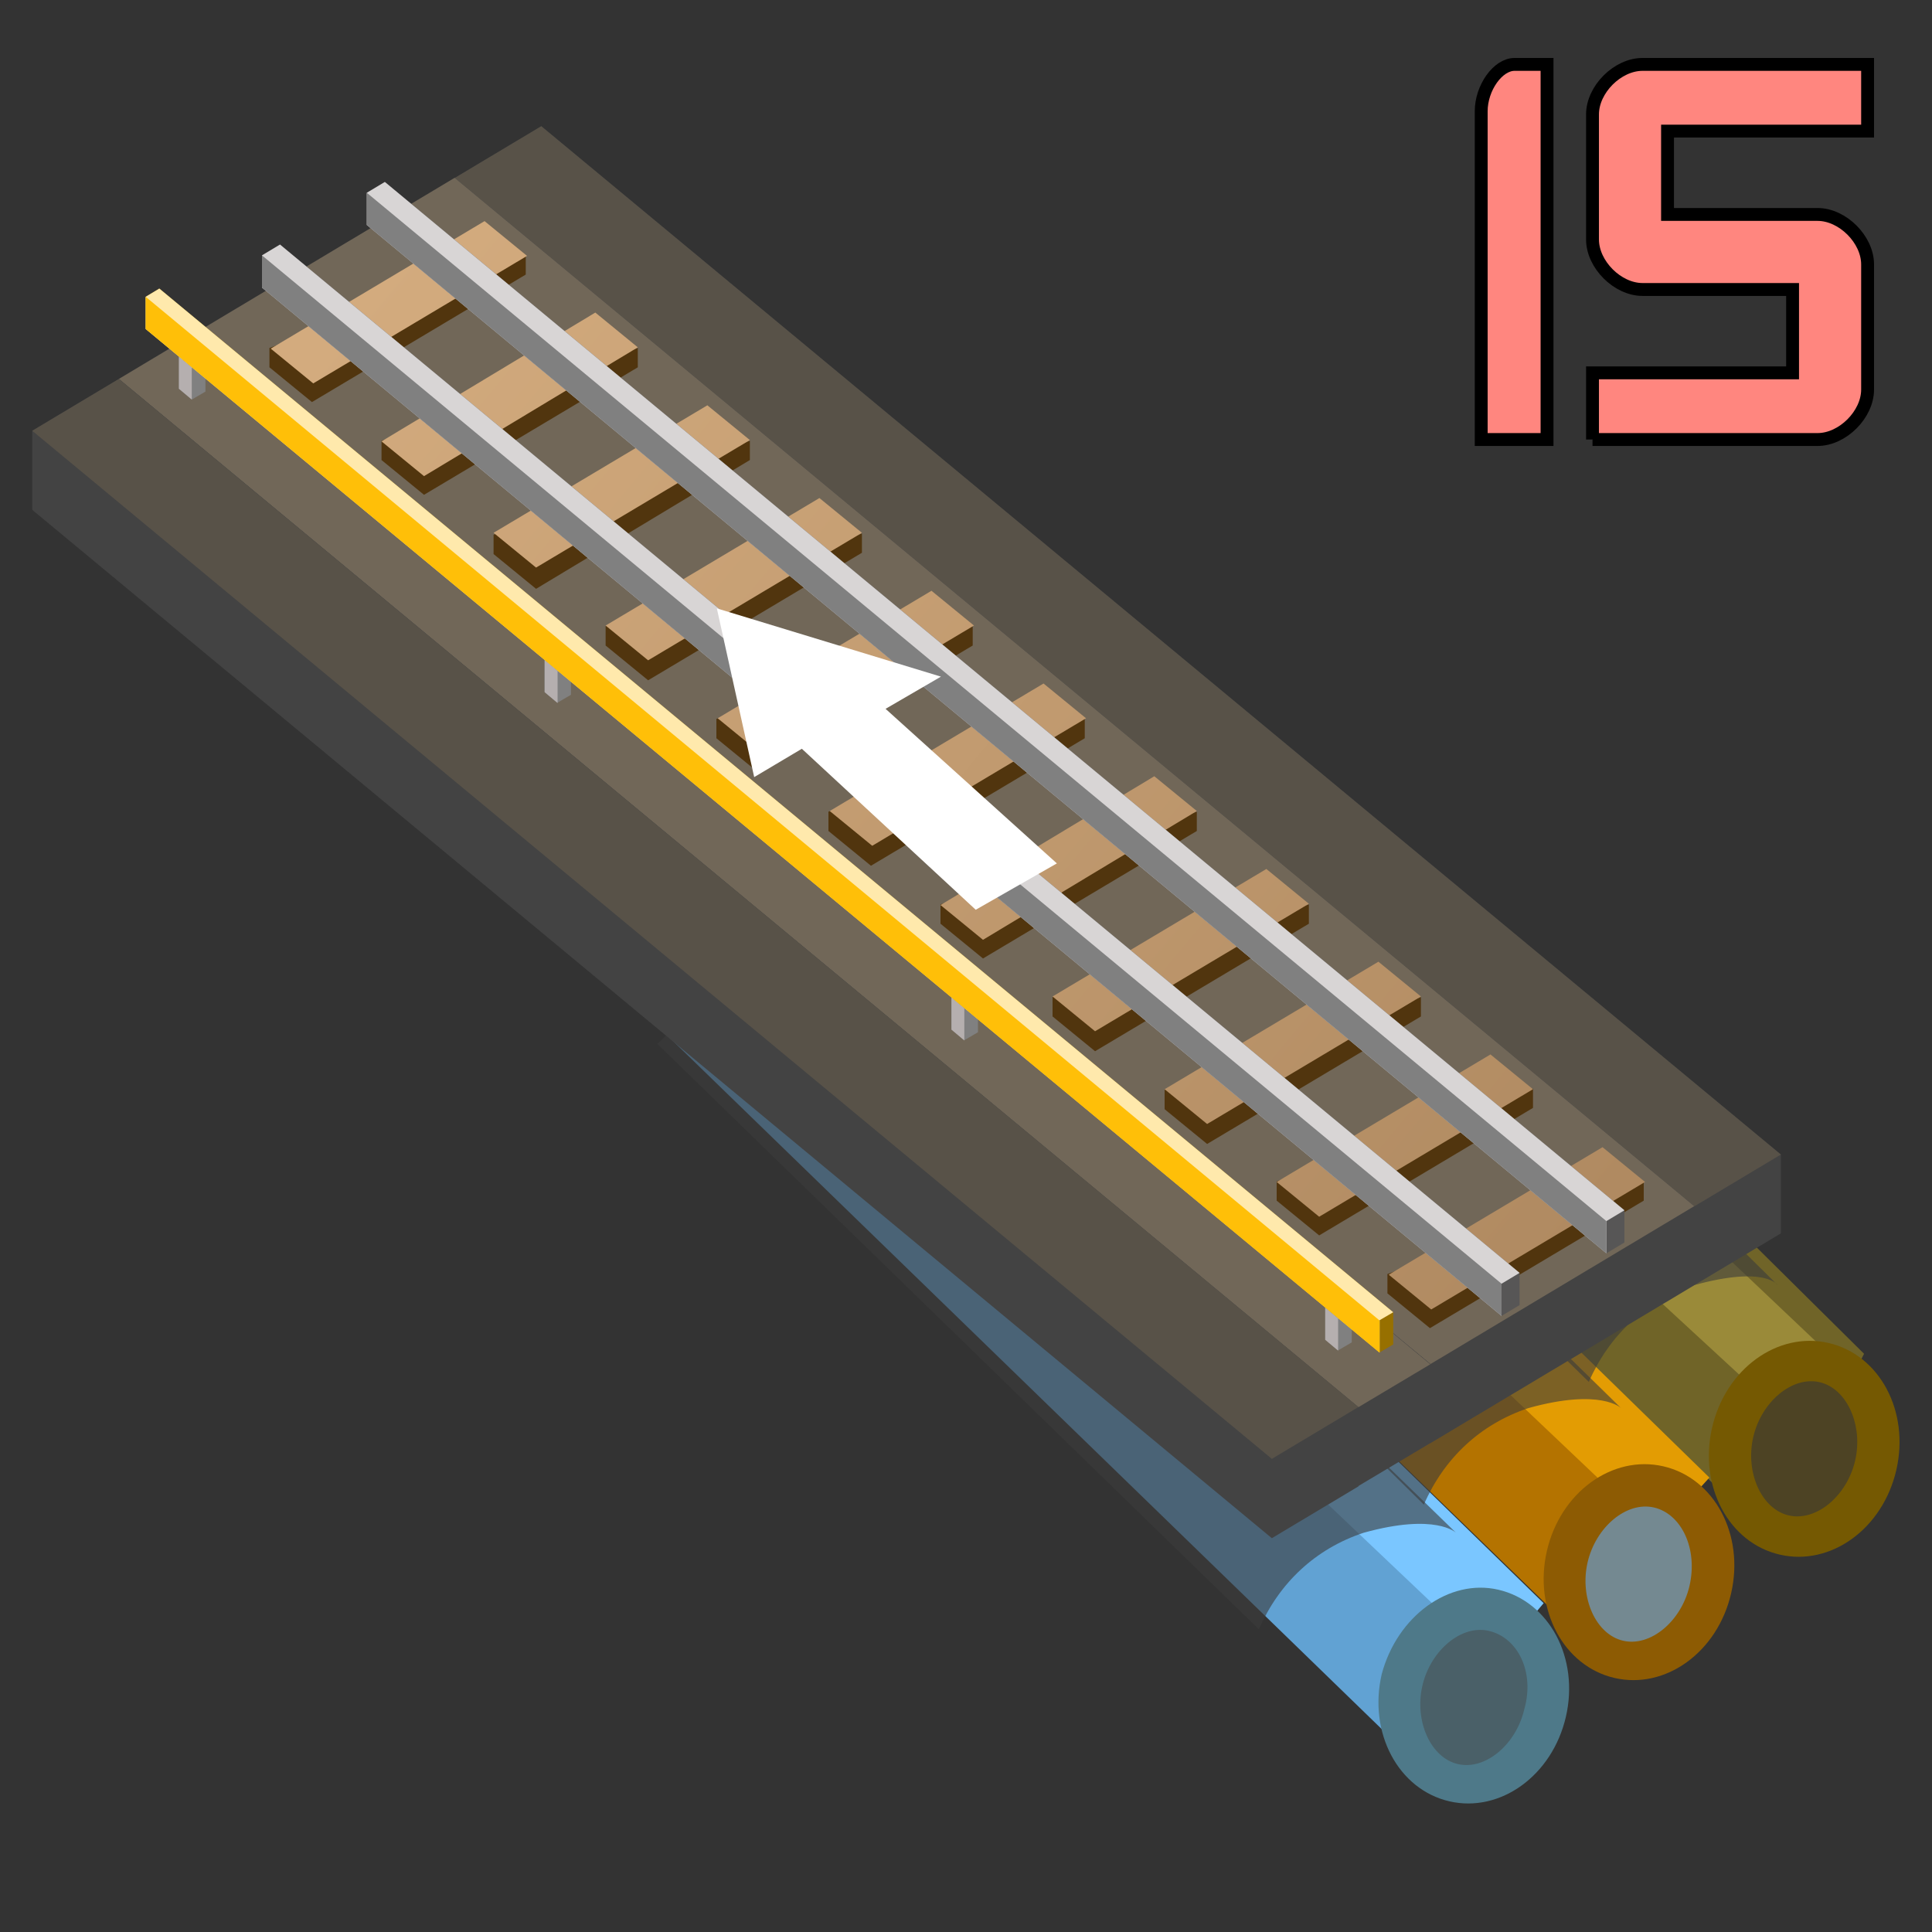 <?xml version="1.0" encoding="utf-8"?>
<!-- Generator: Adobe Illustrator 25.2.0, SVG Export Plug-In . SVG Version: 6.00 Build 0)  -->
<svg version="1.1" id="Layer_1" xmlns:serif="http://www.serif.com/" xmlns:space="preserve"
	 xmlns="http://www.w3.org/2000/svg" xmlns:xlink="http://www.w3.org/1999/xlink" x="0px" y="0px" viewBox="0 0 150 150"
	 style="enable-background:new 0 0 150 150;" xml:space="preserve">
<rect x="0" y="0" width="150" height="150" fill="#333333" stroke="none"/>
<style type="text/css">
	.st0{fill:#706428;}
	.st1{fill:#B47300;}
	.st2{fill:#61A2D3;}
	.st3{fill:#9A8A39;}
	.st4{fill:#E39C03;}
	.st5{fill:#7AC6FF;}
	.st6{fill:#3B3B3B;fill-opacity:0.61;}
	.st7{fill:#4D4324;}
	.st8{fill:#755902;}
	.st9{fill:#748991;}
	.st10{fill:#8D5B03;}
	.st11{fill:#4A6068;}
	.st12{fill:#4E7989;}
	.st13{fill:none;}
	.st14{fill-rule:evenodd;clip-rule:evenodd;fill:#434343;}
	.st15{fill-rule:evenodd;clip-rule:evenodd;fill:#585248;}
	.st16{fill-rule:evenodd;clip-rule:evenodd;fill:#716758;}
	.st17{fill-rule:evenodd;clip-rule:evenodd;fill:#51350E;}
	.st18{fill-rule:evenodd;clip-rule:evenodd;fill:url(#SVGID_1_);}
	.st19{fill-rule:evenodd;clip-rule:evenodd;fill:#575656;}
	.st20{fill-rule:evenodd;clip-rule:evenodd;fill:#D8D5D5;}
	.st21{fill-rule:evenodd;clip-rule:evenodd;fill:#808080;}
	.st22{fill-rule:evenodd;clip-rule:evenodd;fill:#B5AFAF;}
	.st23{fill-rule:evenodd;clip-rule:evenodd;fill:#977000;}
	.st24{fill-rule:evenodd;clip-rule:evenodd;fill:#FFE9AC;}
	.st25{fill-rule:evenodd;clip-rule:evenodd;fill:#FFBF08;}
	.st26{fill:#FFFFFF;}
	.st27{fill:#FF867F;stroke:#000000;stroke-miterlimit:10;}
</style>
<g transform="matrix(1,0,0,1,-15.209,-15.209)">
	<g id="Small-Cables-and-Pipes" transform="matrix(1.562,0,0,1.562,0,0)" serif:id="Small Cables and Pipes">
		<g transform="matrix(0.993,-0.122,0.122,0.993,-1075.63,610.44)">
			<path class="st0" d="M1233.7-385.6l-32.9-41.7l-8.2,6.4l35.3,43.8L1233.7-385.6z"/>
		</g>
		<g transform="matrix(0.993,-0.122,0.122,0.993,-1079.63,613.44)">
			<path class="st1" d="M1229.2-383l-32-40.6l-8.2,6.4l34.4,42.7L1229.2-383z"/>
		</g>
		<g transform="matrix(0.993,-0.122,0.122,0.993,-1083.63,616.44)">
			<path class="st2" d="M1224.6-380.4l-31.1-39.5l-8.2,6.4l33.5,41.6L1224.6-380.4z"/>
		</g>
		<g transform="matrix(0.993,-0.122,0.122,0.993,-1076.47,611.521)">
			<path class="st3" d="M1234.9-384.4l-35-42.4l-3.5,2.8l35.8,42.2L1234.9-384.4z"/>
		</g>
		<g transform="matrix(0.993,-0.122,0.122,0.993,-1080.47,613.521)">
			<path class="st4" d="M1230.5-382.9l-32.6-40.7l-3.6,2.8l33.3,40.4L1230.5-382.9z"/>
		</g>
		<g transform="matrix(0.993,-0.122,0.122,0.993,-1084.47,616.521)">
			<path class="st5" d="M1225.9-380.2l-31.7-39.5l-3.5,2.8l32.4,39.3L1225.9-380.2z"/>
		</g>
		<g transform="matrix(1,0,0,1,-1135.99,469.025)">
			<path class="st6" d="M1224.7-390.6c1-2.3,2.8-4,5.2-4.8c3.6-1,4.2,0,4.2,0l-34-33.6l-7.3,7.2L1224.7-390.6z"/>
		</g>
		<g transform="matrix(1,0,0,1,-1139.99,472.025)">
			<path class="st6" d="M1220.5-387.5c1-2.3,2.8-4,5.2-4.8c3.6-1,4.6,0,4.6,0l-33.3-32.6l-7.1,7.2L1220.5-387.5z"/>
		</g>
		<g transform="matrix(1,0,0,1,-1143.99,475.025)">
			<path class="st6" d="M1216.3-384.3c1-2.3,2.8-4,5.2-4.8c3.6-1,4.6,0,4.6,0l-32.4-31.5l-7.3,7.2L1216.3-384.3z"/>
		</g>
		<g transform="matrix(0.974,0.225,-0.225,0.974,52.692,44.179)">
			<path class="st7" d="M54,30.5c-2,0-3.6-2-3.6-4.4s1.6-4.4,3.6-4.4s3.6,2,3.6,4.4S56,30.5,54,30.5z"/>
		</g>
		<g transform="matrix(0.974,0.225,-0.225,0.974,52.692,44.179)">
			<path class="st8" d="M54,22.7c-1.4,0-2.6,1.6-2.6,3.4s1.2,3.4,2.6,3.4s2.6-1.6,2.6-3.4C56.6,24.3,55.4,22.7,54,22.7 M54,20.7
				c2.6,0,4.7,2.4,4.7,5.4s-2.1,5.4-4.7,5.4c-2.6,0-4.7-2.4-4.7-5.4S51.4,20.7,54,20.7z"/>
		</g>
		<g transform="matrix(0.974,0.225,-0.225,0.974,48.692,47.179)">
			<path class="st9" d="M50.6,34.5c-2,0-3.6-2-3.6-4.4s1.6-4.4,3.6-4.4s3.6,2,3.6,4.4S52.6,34.5,50.6,34.5z"/>
		</g>
		<g transform="matrix(0.974,0.225,-0.225,0.974,48.692,47.179)">
			<path class="st10" d="M50.6,26.8c-1.4,0-2.6,1.6-2.6,3.4s1.2,3.4,2.6,3.4s2.6-1.6,2.6-3.4C53.2,28.3,52,26.8,50.6,26.8
				 M50.6,24.7c2.6,0,4.7,2.4,4.7,5.4s-2.1,5.4-4.7,5.4c-2.6,0-4.7-2.4-4.7-5.4C45.9,27.1,48,24.7,50.6,24.7z"/>
		</g>
		<g transform="matrix(0.974,0.225,-0.225,0.974,44.692,50.179)">
			<path class="st11" d="M47.2,38.5c-2,0-3.6-2-3.6-4.4s1.6-4.4,3.6-4.4s3.6,2,3.6,4.4C50.9,36.6,49.2,38.5,47.2,38.5z"/>
		</g>
		<g transform="matrix(0.974,0.225,-0.225,0.974,44.692,50.179)">
			<path class="st12" d="M47.2,30.8c-1.4,0-2.6,1.6-2.6,3.4c0,1.8,1.2,3.4,2.6,3.4c1.4,0,2.6-1.6,2.6-3.4
				C49.9,32.3,48.7,30.8,47.2,30.8 M47.2,28.7c2.6,0,4.7,2.4,4.7,5.4s-2.1,5.4-4.7,5.4c-2.6,0-4.7-2.4-4.7-5.4
				C42.6,31.1,44.7,28.7,47.2,28.7z"/>
		</g>
	</g>
	<rect id="Extents" x="66.4" y="62.4" class="st13" width="96.4" height="93"/>
	<rect id="Position" x="66.4" y="62.4" class="st13" width="96.4" height="93"/>
</g>
<g transform="matrix(1,0,0,1,-5.836,-20.002)">
	<g transform="matrix(0.2,0,0,0.2,11.861,-6.938)">
		<path class="st14" d="M661.2,613.5l-33.6,20.1L146.4,234.5v-30.7l33.6-20.1l481.2,399.2V613.5z"/>
	</g>
	<g transform="matrix(0.2,0,0,0.2,11.861,-6.938)">
		<path class="st15" d="M180,183.7l481.2,399.2L627.6,603L146.4,203.8L180,183.7z"/>
	</g>
	<rect id="Position_1_" x="137.4" y="115.8" class="st13" width="6.7" height="4"/>
	<rect id="Extents_1_" x="41.1" y="29.8" class="st13" width="103" height="90"/>
</g>
<g transform="matrix(1,0,0,1,-12.48,-16.026)">
	<g transform="matrix(0.2,0,0,0.2,8.5,-4.927)">
		<path class="st14" d="M677.6,603.7L575.2,665L94,265.8v-30.7l102.4-61.3L677.6,573V603.7z"/>
	</g>
	<g transform="matrix(0.2,0,0,0.2,8.5,-4.927)">
		<path class="st16" d="M677.6,573l-102.4,61.3L94,235.1l102.4-61.3L677.6,573z"/>
	</g>
	<g transform="matrix(1,0,0,1,-1.06581e-14,0.743)">
		<path class="st17" d="M140.1,107v1.5l-16.6,9.9l-3.3-2.7v-1.5L140.1,107z M131.5,99.8v1.5l-16.6,9.9l-3.3-2.7V107L131.5,99.8z
			 M122.8,92.7v1.5l-16.6,9.9l-3.3-2.7v-1.5L122.8,92.7z M114.1,85.5V87l-16.6,9.9l-3.3-2.7v-1.5L114.1,85.5z M105.4,78.3v1.5
			l-16.6,9.9L85.5,87v-1.5L105.4,78.3z M96.7,71.1v1.5l-16.6,9.9l-3.3-2.7v-1.5L96.7,71.1z M88,63.9v1.5l-16.6,9.9l-3.3-2.7v-1.5
			L88,63.9z M79.4,56.7v1.5l-16.6,9.9l-3.3-2.7v-1.5L79.4,56.7z M70.7,49.5V51L54.1,61l-3.3-2.7v-1.5L70.7,49.5z M62,42.3v1.5
			l-16.6,9.9L42.1,51v-1.5L62,42.3z M53.3,35.1v1.5l-16.6,9.9l-3.3-2.7v-1.5L53.3,35.1z"/>
	</g>
	<g transform="matrix(1,0,0,1,-1.06581e-14,-0.007)">
		
			<linearGradient id="SVGID_1_" gradientUnits="userSpaceOnUse" x1="-1178.934" y1="-2.438" x2="-1177.984" y2="-2.438" gradientTransform="matrix(97.924 80.318 -80.318 97.924 115291.148 94965.969)">
			<stop  offset="0" style="stop-color:#D3AB7E"/>
			<stop  offset="1" style="stop-color:#B08A61"/>
		</linearGradient>
		<path class="st18" d="M136.9,105.1l3.3,2.7l-16.6,9.9l-3.3-2.7L136.9,105.1z M128.2,97.9l3.3,2.7l-16.6,9.9l-3.3-2.7L128.2,97.9z
			 M119.5,90.7l3.3,2.7l-16.6,9.9l-3.3-2.7L119.5,90.7z M110.8,83.5l3.3,2.7l-16.6,9.9l-3.3-2.7L110.8,83.5z M102.1,76.3l3.3,2.7
			L88.8,89l-3.3-2.7L102.1,76.3z M93.5,69.1l3.3,2.7l-16.6,9.9L76.9,79L93.5,69.1z M84.8,61.9l3.3,2.7l-16.6,9.9l-3.3-2.7L84.8,61.9
			z M76.1,54.7l3.3,2.7l-16.6,9.9l-3.3-2.7L76.1,54.7z M67.4,47.5l3.3,2.7l-16.6,9.9l-3.3-2.7L67.4,47.5z M58.7,40.3L62,43L45.4,53
			l-3.3-2.7L58.7,40.3z M50.1,33.2l3.3,2.7l-16.6,9.9l-3.3-2.7L50.1,33.2z"/>
	</g>
	<g transform="matrix(0.2,0,0,0.2,8.5,-4.927)">
		<path class="st19" d="M128.6,199.7l481.2,399.2v12.5l-7,4.2L121.6,216.4v-12.5L128.6,199.7z"/>
	</g>
	<g transform="matrix(0.2,0,0,0.2,8.5,-4.927)">
		<path class="st20" d="M128.6,199.7l481.2,399.2l-7,4.2v12.5L121.6,216.4v-12.5L128.6,199.7z"/>
	</g>
	<g transform="matrix(0.2,0,0,0.2,8.5,-4.927)">
		<path class="st21" d="M121.6,203.9l481.2,399.2v12.5L121.6,216.4V203.9z"/>
	</g>
	<g transform="matrix(0.2,0,0,0.2,8.5,-4.927)">
		<path class="st19" d="M169.3,175.4l481.2,399.2v12.5l-7,4.2L162.3,192.1v-12.5L169.3,175.4z"/>
	</g>
	<g transform="matrix(0.2,0,0,0.2,8.5,-4.927)">
		<path class="st20" d="M169.3,175.4l481.2,399.2l-7,4.2v12.5L162.3,192.1v-12.5L169.3,175.4z"/>
	</g>
	<g transform="matrix(0.2,0,0,0.2,8.5,-4.927)">
		<path class="st21" d="M162.3,179.6l481.2,399.2v12.5L162.3,192.1V179.6z"/>
	</g>
	<rect id="Position_2_" x="123.5" y="115.8" class="st13" width="20.5" height="12.3"/>
	<rect id="Extents_2_" x="27.3" y="29.8" class="st13" width="116.7" height="98.2"/>
</g>
<g transform="matrix(1,0,0,1,-18.848,-13.11)">
	<g transform="matrix(0.2,0,0,0.2,13.038,-6.748)">
		<path class="st14" d="M584.3,659.5l-28,16.7L75.2,277.1v-30.7l26.3-15.8l482.8,398.2V659.5z"/>
	</g>
	<g transform="matrix(0.2,0,0,0.2,13.038,-6.748)">
		<path class="st16" d="M103.1,229.7l481.2,399.2l-28,16.7L75.2,246.4L103.1,229.7z"/>
	</g>
	<g transform="matrix(0.2,0,0,0.2,13.038,-6.748)">
		<path class="st21" d="M548.8,603.7l5,4.2v12.5l-5.3,3.1l-5-4.2v-12.5L548.8,603.7z"/>
	</g>
	<g transform="matrix(0.2,0,0,0.2,13.038,-6.748)">
		<path class="st22" d="M543.5,619.4v-12.5l5,4.2v12.5L543.5,619.4z"/>
	</g>
	<g transform="matrix(0.2,0,0,0.2,13.038,-6.748)">
		<path class="st21" d="M103.8,234.6l5,4.2v12.5l-5.3,3.1l-5-4.2v-12.5L103.8,234.6z"/>
	</g>
	<g transform="matrix(0.2,0,0,0.2,13.038,-6.748)">
		<path class="st22" d="M98.5,250.2v-12.5l5,4.2v12.5L98.5,250.2z"/>
	</g>
	<g transform="matrix(0.2,0,0,0.2,13.038,-6.748)">
		<path class="st21" d="M245.7,352.3l5,4.2V369l-5.3,3.1l-5-4.2v-12.5L245.7,352.3z"/>
	</g>
	<g transform="matrix(0.2,0,0,0.2,13.038,-6.748)">
		<path class="st22" d="M240.5,368v-12.5l5,4.2v12.5L240.5,368z"/>
	</g>
	<g transform="matrix(0.2,0,0,0.2,13.038,-6.748)">
		<path class="st21" d="M403.7,483.3l5,4.2V500l-5.3,3.1l-5-4.2v-12.5L403.7,483.3z"/>
	</g>
	<g transform="matrix(0.2,0,0,0.2,13.038,-6.748)">
		<path class="st22" d="M398.4,499v-12.5l5,4.2v12.5L398.4,499z"/>
	</g>
	<g transform="matrix(0.2,0,0,0.2,13.038,-6.748)">
		<path class="st23" d="M90.9,211.3l479,397.4v12.5l-5.3,3.1L85.6,227v-12.5L90.9,211.3z"/>
	</g>
	<g transform="matrix(0.2,0,0,0.2,13.038,-6.748)">
		<path class="st24" d="M90.9,211.3l479,397.4l-5.3,3.1v12.5L85.6,227v-12.5L90.9,211.3z"/>
	</g>
	<g transform="matrix(0.2,0,0,0.2,13.038,-6.748)">
		<path class="st25" d="M85.6,214.5l479,397.4v12.5L85.6,227V214.5z"/>
	</g>
	<rect id="Position_3_" x="124.3" y="125.2" class="st13" width="5.6" height="3.3"/>
	<rect id="Extents_3_" x="28.1" y="35.5" class="st13" width="101.8" height="93"/>
</g>
<g transform="matrix(1,0,0,1,-13.845,-15.216)">
	<g transform="matrix(1,0,0,1,-15692.6,-2392.75)">
		<path class="st26" d="M15762.1,2455.2l2.9,13.1l3.7-2.2l13.5,12.5l6.3-3.6l-13.3-12l4.3-2.5L15762.1,2455.2z"/>
	</g>
	<rect id="Position_4_" x="122.1" y="116.7" class="st13" width="20.5" height="12.3"/>
	<rect id="Extents_4_" x="25.9" y="30.7" class="st13" width="116.7" height="98.3"/>
</g>
<g transform="matrix(1,0,0,1,-21.856,-10.417)">
	<g transform="matrix(0.2,0,0,0.2,11.861,-6.938)">
		<path class="st14" d="M577.3,663.8l-33.6,20.1L62.5,284.7V254l33.6-20.1L577.3,633V663.8z"/>
	</g>
	<g transform="matrix(0.2,0,0,0.2,11.861,-6.938)">
		<path class="st15" d="M96.1,233.9L577.3,633l-33.6,20.1L62.5,254L96.1,233.9z"/>
	</g>
	<rect id="Position_5_" x="120.6" y="125.8" class="st13" width="6.7" height="4"/>
	<rect id="Extents_5_" x="24.4" y="39.8" class="st13" width="103" height="90"/>
</g>
<g>
	<path class="st27" d="M115,34.125V8.641C115,6.82,116.294,5,117.589,5l0,0h2.523v29.125H115z"/>
	<path class="st27" d="M123.642,34.125v-5.178h15.533v-6.472h-11.65c-1.942,0-3.883-1.942-3.883-3.883l0,0V8.883
		c0-1.942,1.942-3.883,3.883-3.883l0,0H145v5.178h-15.533v6.472h11.65c1.942,0,3.883,1.942,3.883,3.883l0,0v9.708
		c0,1.942-1.942,3.883-3.883,3.883l0,0H123.642z"/>
</g>
</svg>
